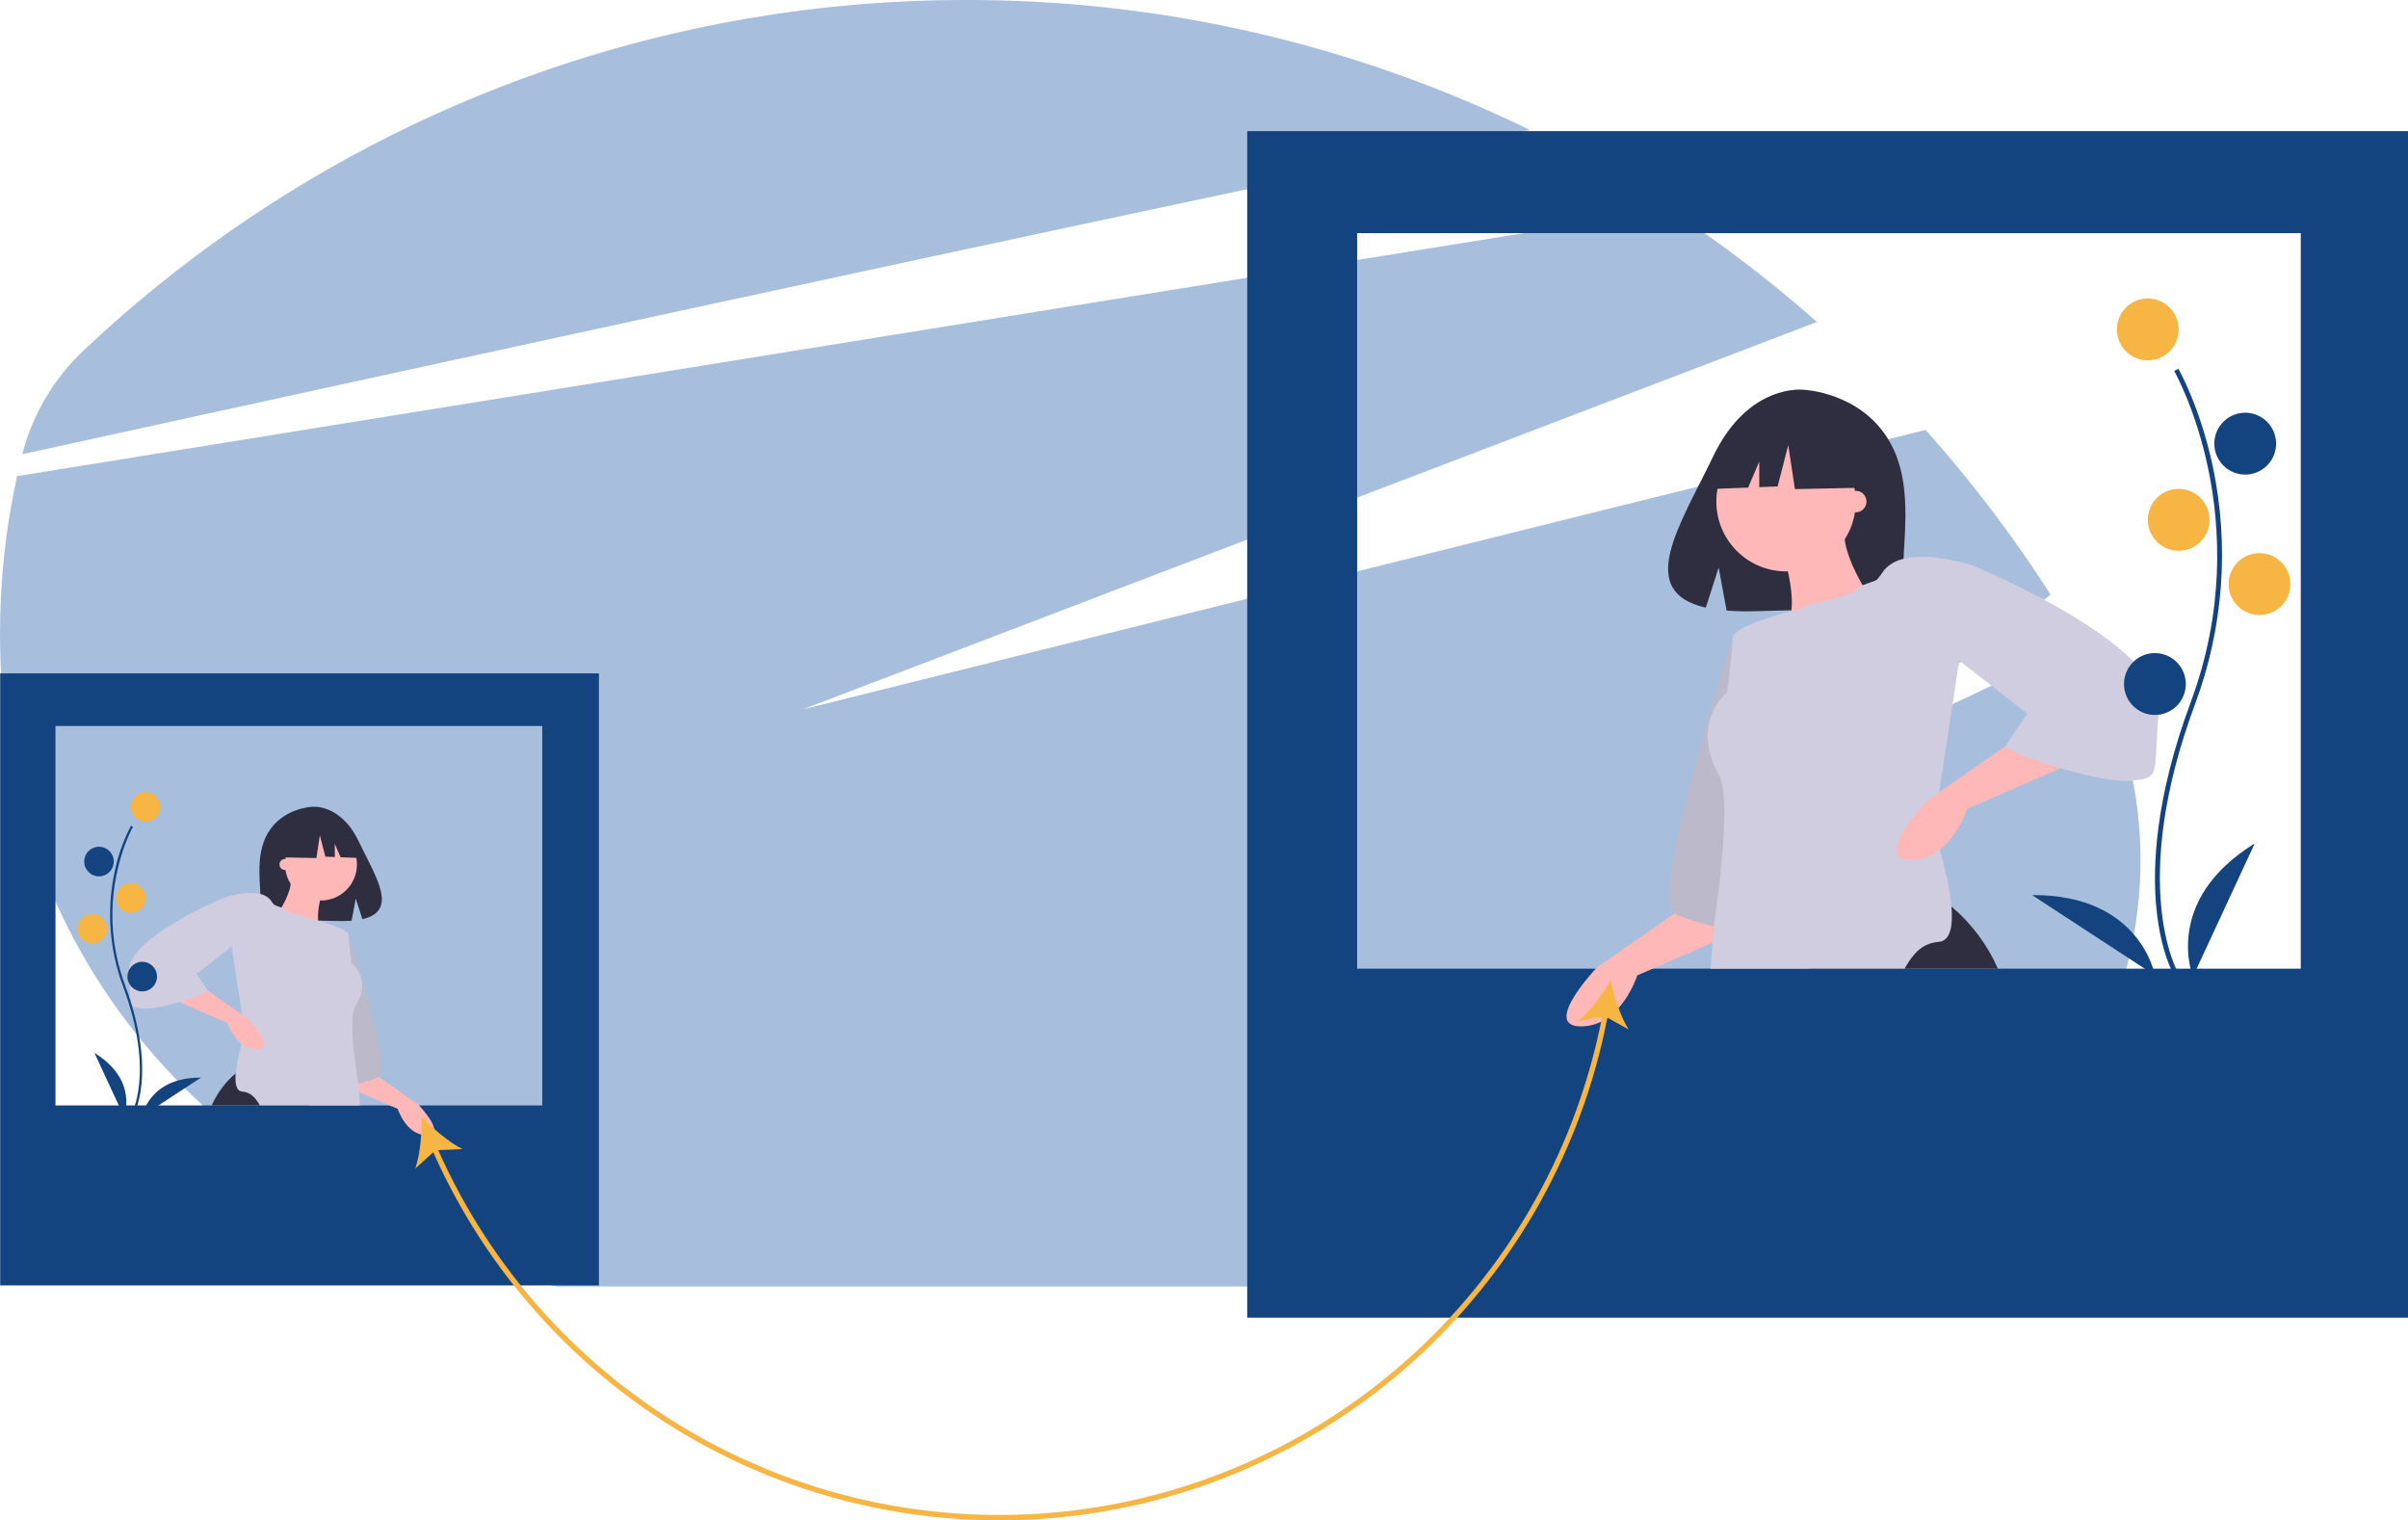 <svg width="217" height="137" viewBox="0 0 217 137" fill="none" xmlns="http://www.w3.org/2000/svg">
<g clip-path="url(#clip0_53_400)">
<path d="M154.529 115.93H50.221C22.576 109.8 2.32887e-05 88.686 2.32887e-05 57.111C-0.004 52.334 0.512 47.572 1.538 42.907L85.615 29.346L150.475 18.886C155.135 21.938 159.569 25.322 163.743 29.012L101.659 52.726L72.371 63.913L105.262 55.727L173.528 38.738C177.675 43.379 181.444 48.346 184.799 53.59L164.155 69.045L187.479 57.99C187.578 58.161 187.676 58.331 187.774 58.502C202.408 84.073 183.962 115.93 154.529 115.93Z" fill="#A7BFDD"/>
<path d="M137.861 11.709C122.072 14.974 102.66 19.101 82.702 23.391C53.844 29.596 23.845 36.145 2.005 40.932L2.019 40.876C2.955 37.292 4.889 34.049 7.595 31.523C24.156 15.898 44.952 5.511 67.379 1.663H67.381C73.878 0.554 80.458 -0.003 87.049 -6.93127e-06C104.656 -0.025 122.036 3.98 137.861 11.709Z" fill="#A7BFDD"/>
<path d="M112.394 11.815V118.736H217V11.815H112.394ZM207.337 87.289H122.299V21.007H207.337V87.289Z" fill="#144480"/>
<path d="M170.223 39.689C167.644 35.325 162.542 35.122 162.542 35.122C162.542 35.122 157.57 34.486 154.381 41.131C151.409 47.325 147.306 53.305 153.721 54.755L154.879 51.144L155.597 55.024C156.51 55.089 157.427 55.105 158.342 55.071C165.211 54.849 171.754 55.136 171.543 52.667C171.263 49.386 172.704 43.887 170.223 39.689Z" fill="#2F2E41"/>
<path d="M152.618 81.12L143.921 87.168C143.921 87.168 138.848 92.49 142.471 92.49C146.095 92.49 147.545 87.894 147.545 87.894L158.658 83.055L152.618 81.12Z" fill="#FFB8B8"/>
<path d="M156.121 57.535C156.121 57.535 148.511 81.12 150.927 82.33C153.343 83.539 158.657 84.265 158.657 84.265L156.121 57.535Z" fill="#D0CDE1"/>
<path opacity="0.1" d="M156.121 57.535C156.121 57.535 148.511 81.12 150.927 82.33C153.343 83.539 158.657 84.265 158.657 84.265L156.121 57.535Z" fill="black"/>
<path d="M180.045 87.289H162.914L175.085 81.12C175.354 81.294 175.611 81.485 175.856 81.691C177.661 83.212 179.094 85.127 180.045 87.289Z" fill="#2F2E41"/>
<path d="M160.953 51.487C164.422 51.487 167.234 48.671 167.234 45.197C167.234 41.724 164.422 38.908 160.953 38.908C157.484 38.908 154.671 41.724 154.671 45.197C154.671 48.671 157.484 51.487 160.953 51.487Z" fill="#FFB8B8"/>
<path d="M160.832 50.398C160.832 50.398 162.281 54.995 160.832 56.688C159.382 58.381 168.804 54.269 168.804 54.269C168.804 54.269 165.422 49.431 166.388 47.254L160.832 50.398Z" fill="#FFB8B8"/>
<path d="M174.747 71.398L174.24 74.71C174.24 74.71 174.496 75.462 174.807 76.558C175.213 77.988 175.713 80.003 175.856 81.691C176.003 83.404 175.781 84.783 174.723 84.87C173.206 84.996 172.416 85.917 171.628 87.289H154.152C154.198 86.534 154.253 85.75 154.319 84.945C154.355 84.461 154.395 83.971 154.439 83.474C154.488 82.903 156.2 72.18 154.913 69.872C152.256 65.106 155.638 62.373 155.638 62.373C155.638 62.373 156.121 58.744 156.121 57.535C156.121 56.586 159.832 55.49 161.436 55.06C161.54 55.033 161.631 55.007 161.716 54.987C161.994 54.915 162.16 54.874 162.16 54.874L163.429 54.354C163.429 54.354 166.992 53.664 167.234 53.18C167.388 52.972 167.605 52.818 167.852 52.74C168.362 52.522 169.012 52.368 169.166 52.213C169.387 51.959 169.587 51.687 169.763 51.4C170.227 50.868 170.851 50.503 171.541 50.36C174.136 49.704 177.863 51.003 177.863 51.003L176.559 59.53L174.747 71.398Z" fill="#D0CDE1"/>
<path d="M182.333 66.122L173.636 72.17C173.636 72.17 168.562 77.492 172.186 77.492C175.81 77.492 177.259 72.895 177.259 72.895L188.372 68.057L182.333 66.122Z" fill="#FFB8B8"/>
<path d="M167.392 39.268L162.351 36.624L159.189 37.116C158.068 37.29 157.026 37.797 156.198 38.572C155.369 39.346 154.792 40.352 154.542 41.46L153.95 44.075L157.535 43.937L158.537 41.597V43.898L160.191 43.834L161.151 40.109L161.751 44.075L167.632 43.955L167.392 39.268Z" fill="#2F2E41"/>
<path d="M176.172 51.487L177.863 51.003C177.863 51.003 195.016 58.018 194.533 64.066C194.05 70.114 194.774 70.114 191.875 70.356C188.976 70.597 180.521 67.695 180.762 67.211C181.004 66.727 182.695 64.308 182.695 64.308L176.172 59.228V51.487Z" fill="#D0CDE1"/>
<path d="M167.234 46.165C167.767 46.165 168.2 45.732 168.2 45.197C168.2 44.663 167.767 44.23 167.234 44.23C166.7 44.23 166.267 44.663 166.267 45.197C166.267 45.732 166.7 46.165 167.234 46.165Z" fill="#FFB8B8"/>
<path d="M0.015 60.679V115.833H53.974V60.679H0.015ZM48.865 99.612H4.999V65.421H48.865V99.612Z" fill="#144480"/>
<path d="M24.144 75.058C25.474 72.807 28.106 72.702 28.106 72.702C28.106 72.702 30.67 72.374 32.316 75.802C33.849 78.997 35.965 82.082 32.656 82.829L32.059 80.967L31.688 82.968C31.217 83.002 30.745 83.01 30.273 82.992C26.729 82.878 23.354 83.026 23.463 81.752C23.607 80.06 22.864 77.223 24.144 75.058Z" fill="#2F2E41"/>
<path d="M33.225 96.43L37.711 99.549C37.711 99.549 40.328 102.294 38.459 102.294C36.59 102.294 35.842 99.924 35.842 99.924L30.11 97.428L33.225 96.43Z" fill="#FFB8B8"/>
<path d="M31.418 84.263C31.418 84.263 35.344 96.43 34.097 97.054C32.851 97.677 30.11 98.052 30.11 98.052L31.418 84.263Z" fill="#D0CDE1"/>
<path opacity="0.1" d="M31.418 84.263C31.418 84.263 35.344 96.43 34.097 97.054C32.851 97.677 30.11 98.052 30.11 98.052L31.418 84.263Z" fill="black"/>
<path d="M19.077 99.612H27.914L21.636 96.43C21.497 96.519 21.364 96.618 21.238 96.724C20.307 97.509 19.568 98.497 19.077 99.612Z" fill="#2F2E41"/>
<path d="M28.926 81.144C30.715 81.144 32.166 79.691 32.166 77.899C32.166 76.108 30.715 74.655 28.926 74.655C27.136 74.655 25.686 76.108 25.686 77.899C25.686 79.691 27.136 81.144 28.926 81.144Z" fill="#FFB8B8"/>
<path d="M28.988 80.582C28.988 80.582 28.241 82.953 28.988 83.827C29.736 84.7 24.876 82.579 24.876 82.579C24.876 82.579 26.62 80.083 26.122 78.96L28.988 80.582Z" fill="#FFB8B8"/>
<path d="M21.81 91.415L22.072 93.123C22.072 93.123 21.94 93.511 21.779 94.076C21.521 94.941 21.34 95.827 21.238 96.724C21.162 97.608 21.277 98.319 21.823 98.364C22.605 98.429 23.013 98.904 23.419 99.612H32.434C32.41 99.222 32.382 98.818 32.348 98.403C32.329 98.153 32.308 97.9 32.285 97.644C32.261 97.349 31.26 91.814 32.041 90.627C33.589 88.277 31.667 86.759 31.667 86.759C31.667 86.759 31.418 84.887 31.418 84.263C31.418 83.774 29.504 83.209 28.677 82.987C28.623 82.973 28.576 82.959 28.532 82.949C28.389 82.912 28.303 82.891 28.303 82.891L27.648 82.623C27.648 82.623 25.81 82.267 25.686 82.017C25.606 81.91 25.494 81.83 25.367 81.79C25.134 81.718 24.907 81.627 24.689 81.518C24.575 81.387 24.472 81.247 24.381 81.099C24.142 80.825 23.82 80.636 23.464 80.562C22.125 80.224 20.203 80.894 20.203 80.894L20.875 85.293L21.81 91.415Z" fill="#D0CDE1"/>
<path d="M17.897 88.693L22.383 91.813C22.383 91.813 25 94.558 23.131 94.558C21.262 94.558 20.514 92.187 20.514 92.187L14.782 89.691L17.897 88.693Z" fill="#FFB8B8"/>
<path d="M25.604 74.841L28.204 73.477L29.836 73.731C30.414 73.82 30.951 74.082 31.379 74.481C31.806 74.881 32.104 75.4 32.233 75.971L32.538 77.32L30.689 77.249L30.172 76.042V77.229L29.319 77.196L28.823 75.275L28.514 77.32L25.48 77.258L25.604 74.841Z" fill="#2F2E41"/>
<path d="M21.075 81.144L20.203 80.894C20.203 80.894 11.355 84.513 11.604 87.632C11.853 90.752 11.479 90.752 12.975 90.877C14.47 91.002 18.832 89.504 18.707 89.255C18.583 89.005 17.71 87.757 17.71 87.757L21.075 85.137V81.144Z" fill="#D0CDE1"/>
<path d="M25.686 78.399C25.961 78.399 26.184 78.175 26.184 77.899C26.184 77.624 25.961 77.4 25.686 77.4C25.41 77.4 25.187 77.624 25.187 77.899C25.187 78.175 25.41 78.399 25.686 78.399Z" fill="#FFB8B8"/>
<path d="M145.152 88.314C144.43 89.589 143.301 91.133 142.224 92.029L144.374 91.622C142.14 103.197 136.277 113.757 127.638 121.766C118.998 129.775 108.033 134.816 96.336 136.157C84.638 137.497 72.819 135.067 62.596 129.219C52.373 123.372 44.279 114.411 39.491 103.641L41.677 103.548C40.425 102.92 38.975 101.674 37.983 100.596C38.033 102.061 37.877 103.968 37.426 105.295L39.044 103.826C43.872 114.694 52.037 123.735 62.351 129.636C72.664 135.537 84.589 137.99 96.391 136.638C108.192 135.285 119.255 130.198 127.971 122.116C136.686 114.034 142.6 103.379 144.851 91.7L146.76 92.763C146.02 91.573 145.435 89.751 145.152 88.314Z" fill="#F7B643"/>
<path d="M195.936 87.913C195.887 87.833 194.728 85.895 194.327 81.871C193.958 78.18 194.195 71.958 197.418 63.279C203.523 46.837 196.011 33.571 195.934 33.438L196.304 33.223C196.324 33.257 198.262 36.639 199.407 42.025C200.92 49.166 200.369 56.59 197.819 63.428C191.725 79.843 196.256 87.613 196.302 87.689L195.936 87.913Z" fill="#144480"/>
<path d="M193.549 32.473C195.087 32.473 196.333 31.225 196.333 29.685C196.333 28.145 195.087 26.897 193.549 26.897C192.011 26.897 190.765 28.145 190.765 29.685C190.765 31.225 192.011 32.473 193.549 32.473Z" fill="#F7B643"/>
<path d="M202.33 42.767C203.868 42.767 205.114 41.518 205.114 39.979C205.114 38.439 203.868 37.191 202.33 37.191C200.792 37.191 199.546 38.439 199.546 39.979C199.546 41.518 200.792 42.767 202.33 42.767Z" fill="#144480"/>
<path d="M196.333 49.629C197.871 49.629 199.117 48.381 199.117 46.841C199.117 45.301 197.871 44.053 196.333 44.053C194.796 44.053 193.549 45.301 193.549 46.841C193.549 48.381 194.796 49.629 196.333 49.629Z" fill="#F7B643"/>
<path d="M203.615 55.419C205.153 55.419 206.399 54.171 206.399 52.631C206.399 51.092 205.153 49.843 203.615 49.843C202.077 49.843 200.831 51.092 200.831 52.631C200.831 54.171 202.077 55.419 203.615 55.419Z" fill="#F7B643"/>
<path d="M194.192 64.426C195.729 64.426 196.976 63.178 196.976 61.638C196.976 60.099 195.729 58.85 194.192 58.85C192.654 58.85 191.407 60.099 191.407 61.638C191.407 63.178 192.654 64.426 194.192 64.426Z" fill="#144480"/>
<path d="M197.618 88.016C197.618 88.016 194.834 81.153 203.187 76.006L197.618 88.016Z" fill="#144480"/>
<path d="M194.194 87.891C194.194 87.891 192.927 80.594 183.12 80.656L194.194 87.891Z" fill="#144480"/>
<path d="M11.982 100.579C12.005 100.54 12.56 99.613 12.752 97.687C12.928 95.92 12.815 92.942 11.273 88.788C8.351 80.918 11.946 74.568 11.983 74.505L11.805 74.402C11.113 75.729 10.613 77.147 10.32 78.615C9.596 82.033 9.86 85.586 11.08 88.859C13.998 96.716 11.829 100.435 11.807 100.472L11.982 100.579Z" fill="#144480"/>
<path d="M13.124 74.043C13.86 74.043 14.457 73.446 14.457 72.709C14.457 71.972 13.86 71.374 13.124 71.374C12.388 71.374 11.791 71.972 11.791 72.709C11.791 73.446 12.388 74.043 13.124 74.043Z" fill="#F7B643"/>
<path d="M8.921 78.97C9.657 78.97 10.254 78.373 10.254 77.635C10.254 76.899 9.657 76.301 8.921 76.301C8.185 76.301 7.589 76.899 7.589 77.635C7.589 78.373 8.185 78.97 8.921 78.97Z" fill="#144480"/>
<path d="M11.792 82.254C12.528 82.254 13.124 81.657 13.124 80.92C13.124 80.183 12.528 79.586 11.792 79.586C11.056 79.586 10.459 80.183 10.459 80.92C10.459 81.657 11.056 82.254 11.792 82.254Z" fill="#F7B643"/>
<path d="M8.306 85.026C9.042 85.026 9.639 84.428 9.639 83.692C9.639 82.955 9.042 82.357 8.306 82.357C7.57 82.357 6.974 82.955 6.974 83.692C6.974 84.428 7.57 85.026 8.306 85.026Z" fill="#F7B643"/>
<path d="M12.817 89.337C13.553 89.337 14.149 88.74 14.149 88.003C14.149 87.266 13.553 86.668 12.817 86.668C12.081 86.668 11.484 87.266 11.484 88.003C11.484 88.74 12.081 89.337 12.817 89.337Z" fill="#144480"/>
<path d="M11.177 100.628C11.177 100.628 12.509 97.343 8.511 94.88L11.177 100.628Z" fill="#144480"/>
<path d="M12.815 100.568C12.815 100.568 13.422 97.075 18.116 97.105L12.815 100.568Z" fill="#144480"/>
</g>
<defs>
<clipPath id="clip0_53_400">
<rect width="217" height="137" fill="white"/>
</clipPath>
</defs>
</svg>
